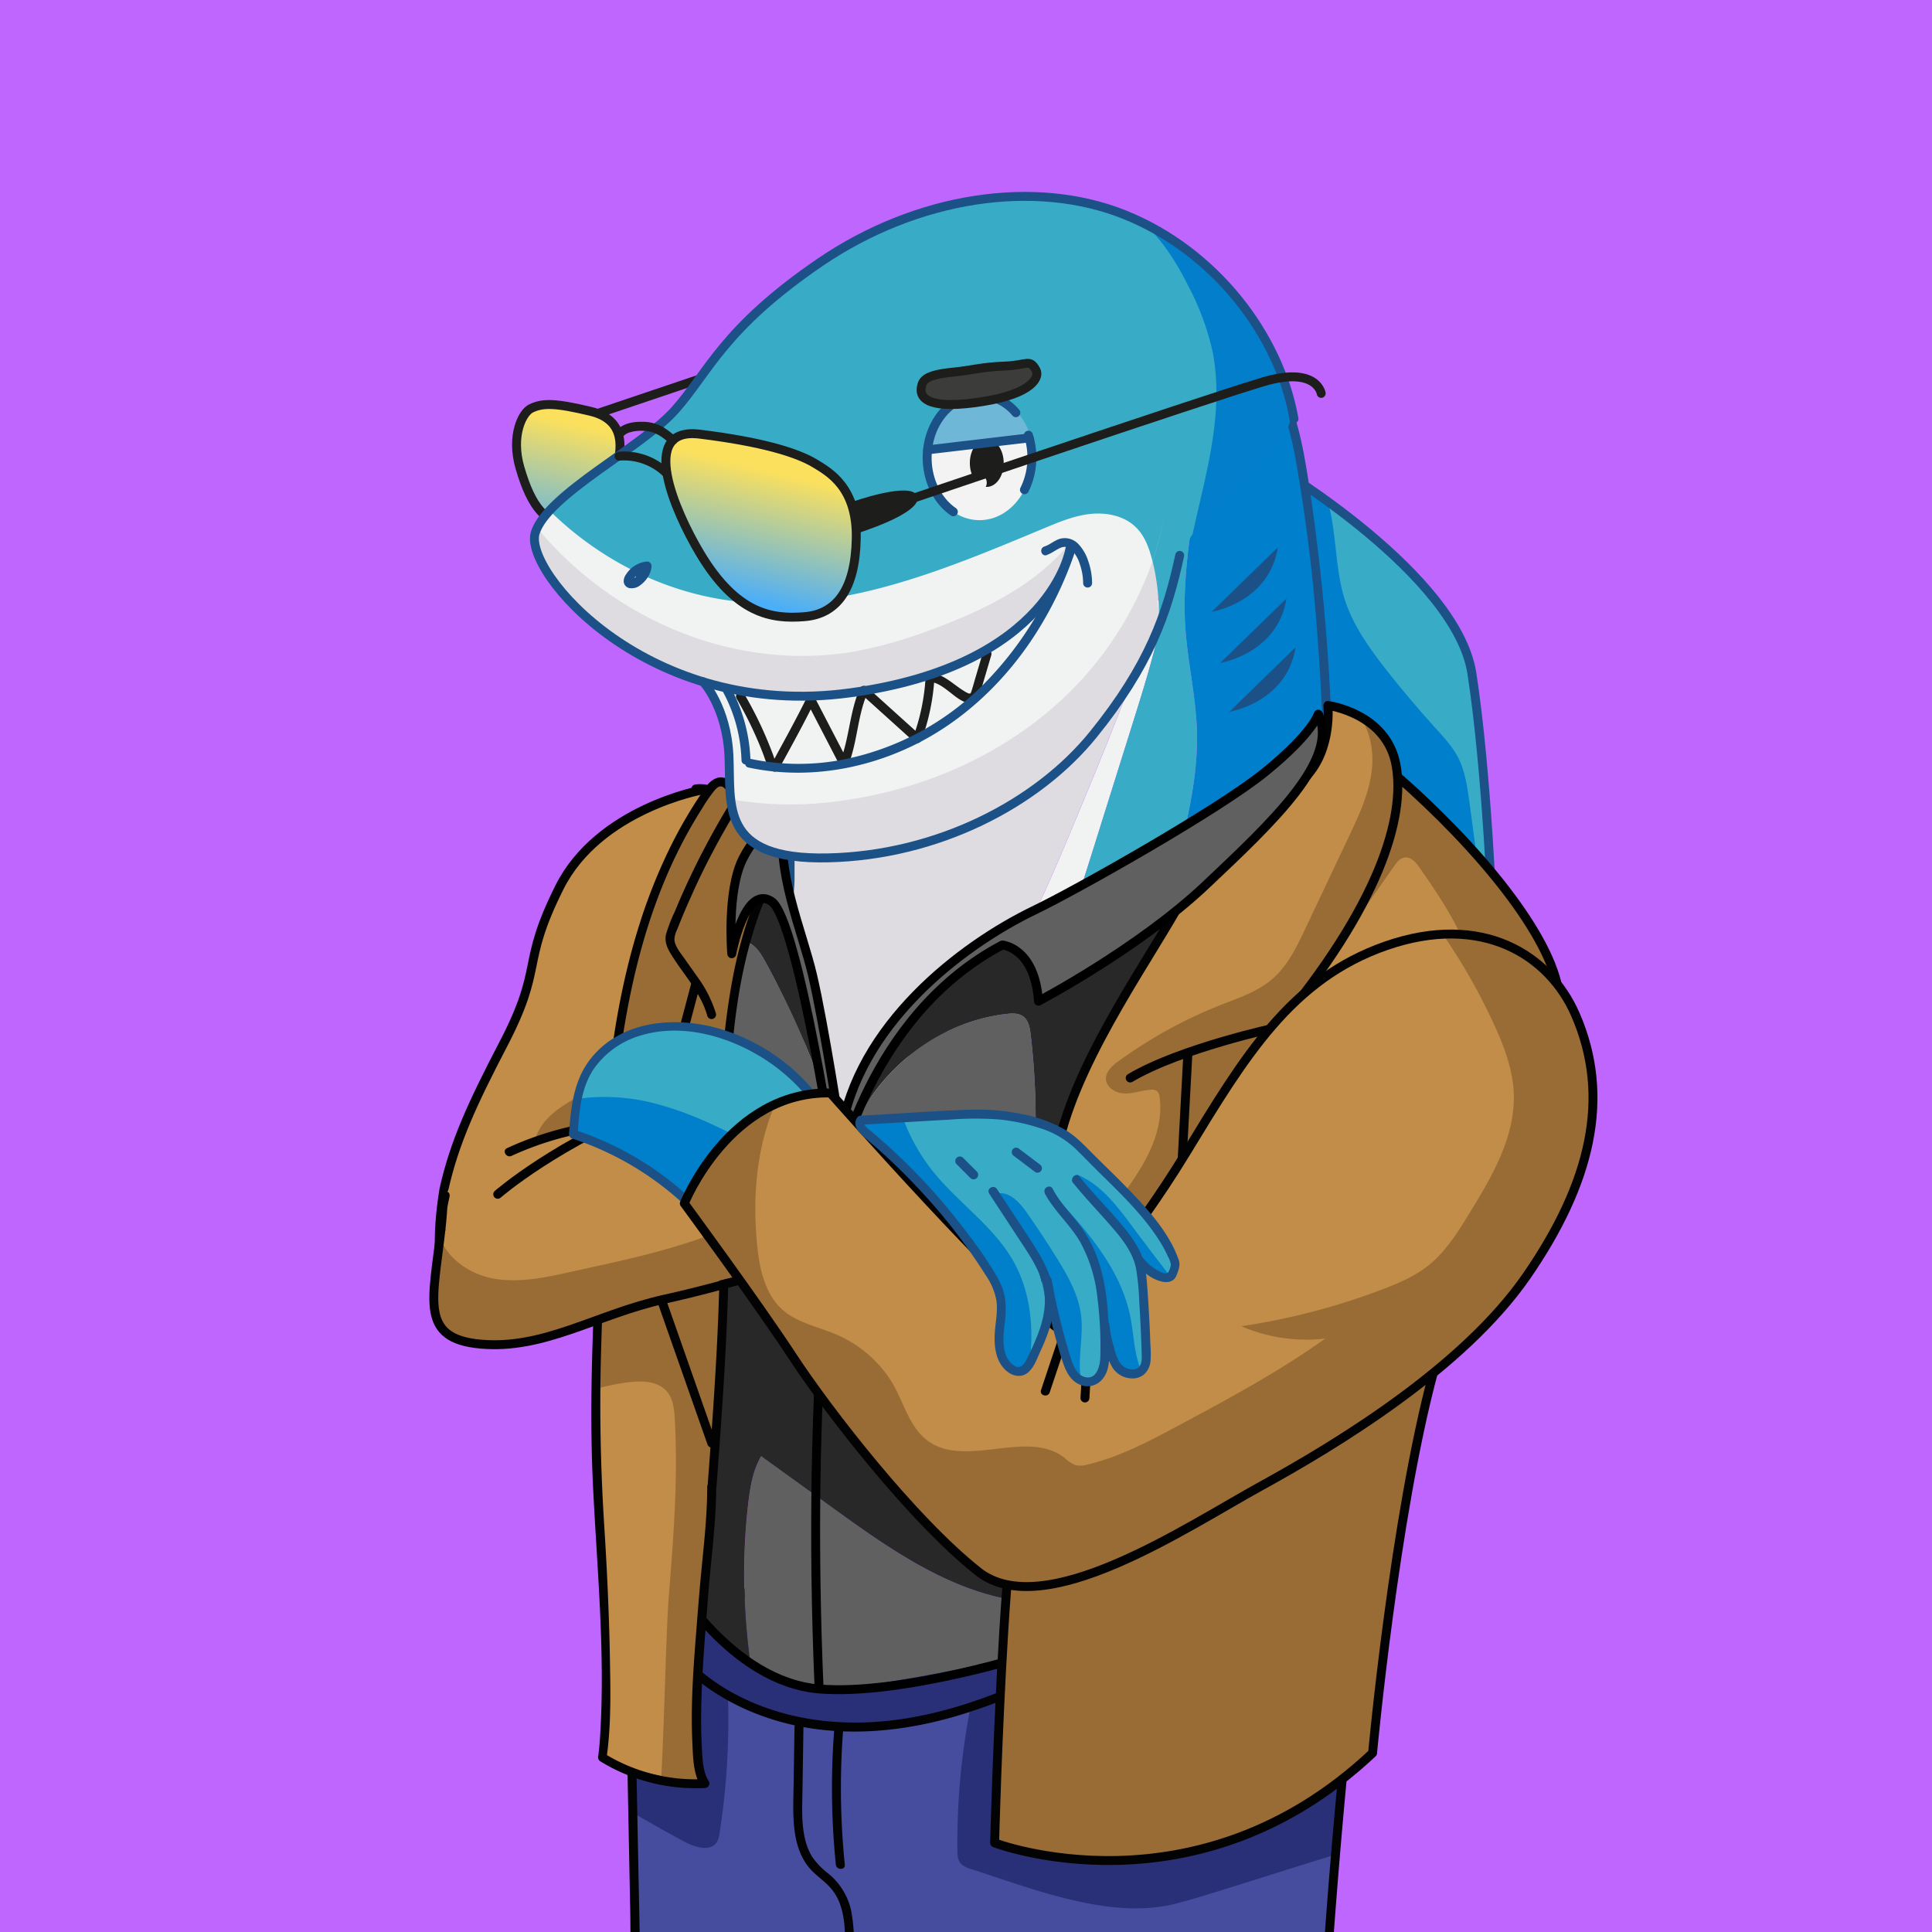 <svg xmlns="http://www.w3.org/2000/svg" xmlns:xlink="http://www.w3.org/1999/xlink" viewBox="0 0 600 600"><defs><style>.cls-1{fill:#bf66ff;}.cls-2{fill:#007fcc;}.cls-3{fill:#38acc6;}.cls-16,.cls-18,.cls-20,.cls-22,.cls-4,.cls-7{fill:none;}.cls-4{stroke:#1b5186;}.cls-16,.cls-22,.cls-4,.cls-7{stroke-linecap:round;stroke-linejoin:round;stroke-width:2.77px;}.cls-5{fill:#996c36;}.cls-6{fill:#c18d48;}.cls-7{stroke:#030304;}.cls-8{fill:#293077;}.cls-9{fill:#474d9e;}.cls-10{fill:#030304;}.cls-11{fill:#f1f3f3;}.cls-12{fill:#dedbe1;}.cls-13{fill:#1b5186;}.cls-14{fill:#606060;}.cls-15{fill:#282828;}.cls-16{stroke:#000;}.cls-17{fill:#514545;}.cls-19{fill:#0080ca;}.cls-20{stroke:#6fb7d6;stroke-miterlimit:10;stroke-width:0.56px;}.cls-21{fill:#027ecb;}.cls-22{stroke:#1d1d1b;}.cls-23{fill:#1d1d1b;}.cls-24{fill:url(#Degradado_sin_nombre_19);}.cls-25{fill:#dedce0;}.cls-26{fill:#f2f3f2;}.cls-27{fill:#6fb7d6;}.cls-28{fill:url(#Degradado_sin_nombre_19-2);}.cls-29{fill:#3c3c3b;}</style><linearGradient id="Degradado_sin_nombre_19" x1="4816.61" y1="171.18" x2="4807.12" y2="131.62" gradientTransform="matrix(-1, 0, 0, 1, 4985.13, 0)" gradientUnits="userSpaceOnUse"><stop offset="0" stop-color="#4baef9"/><stop offset="1" stop-color="#fbe05d"/></linearGradient><linearGradient id="Degradado_sin_nombre_19-2" x1="4755.68" y1="185.8" x2="4746.19" y2="146.24" xlink:href="#Degradado_sin_nombre_19"/></defs><g id="Capa_3" data-name="Capa 3"><g id="a"><rect class="cls-1" width="600" height="600"/></g></g><g id="Capa_2" data-name="Capa 2"><path class="cls-2" d="M396.29,145s6.88,4.09,16,10.73c2.8,9.61,12.39,14.58,15.43,24.31,2.58,8.26,3.09,9.06,8.44,15.87,4.82,6.13,9.93,15.57,15.17,21.35,2.69,3,3.21,14,5,17.54,2.06,4.1,2.16,11.41,2.77,16,1.31,9.77-.22,17.66,1,27.45-5.51-13.08-17.36-35.84-34.51-40-24.35-5.94-36.31-1.78-36.31-1.78Z"/><path class="cls-3" d="M453,235.56c-1.8-3.58-4.58-6.56-7.28-9.53q-7.86-8.67-15.1-17.88c-5.34-6.8-10.51-14-13.09-22.25-3-9.72-2.39-20.58-5.19-30.19,17,12.33,41.72,33.43,44.81,53.44,4.75,30.8,6.53,78.31,6.53,78.31s-1.19-3.78-3.5-9.27c-1.24-9.79-2.56-19.56-3.87-29.34C455.67,244.3,455,239.66,453,235.56Z"/><path class="cls-4" d="M396.29,145s56.07,33.37,60.83,64.17,6.53,78.31,6.53,78.31-13.66-43.35-38-49.29-36.31-1.78-36.31-1.78Z"/><path class="cls-5" d="M140.52,390.43c1.3-3.55,10.11-18.1,11.06-21.76,1.71-6.56,7.49-21.5,10.95-27.33,3-5.13,5.12-14.54,10.28-17.54s12.79-6.21,14.25-12c1.13-4.49,2.68-1.68,3.5-6.24.69-3.85,6.39.12,8.74-3,6.55-8.68,14.33-16.4,20.48-25.36,4.95-7.23,8.84-15.6,9.52-24.23a24.73,24.73,0,0,1,2.49,5.61c3.51,11.65,1.43,24.33-2.78,35.74-3.82,10.34-9.3,20-14.77,29.54-4.91,8.62-10.94,16.69-14.75,25.86-13.53,32.54-29.5,51.94-42,57.81C155.65,398.67,137.42,398.94,140.52,390.43Z"/><path class="cls-6" d="M137.85,369.39c3.22-14.55,8.88-26.79,18.44-45.14,12.79-24.56,5.23-24.29,17.44-48.71s44.19-30.23,44.19-30.23l-1.83-.36c5.51-.76,10.23,3.06,13.21,8-.68,8.63-4.57,17-9.52,24.23-6.15,9-13.93,16.68-20.48,25.36-2.35,3.12-4.6,6.5-5.29,10.34-.81,4.57.64,9.36-.49,13.85-1.45,5.79-6.78,9.68-11.94,12.67s-10.81,5.87-13.86,11c-3.46,5.83-2.73,13.16-4.44,19.72-.95,3.66-2.66,7.07-4,10.63a49.12,49.12,0,0,0-1.81,26.75C142.52,414.58,132.55,402.1,137.85,369.39Z"/><path class="cls-7" d="M216.09,245c7.49-1,13.52,6.4,15.7,13.63,3.51,11.65,1.43,24.33-2.78,35.74-3.82,10.34-9.3,20-14.77,29.54-4.91,8.62-10.94,16.69-14.75,25.86-29.79,71.63-71.35,79.6-61.64,19.67,3.22-14.55,8.88-26.79,18.44-45.14,12.79-24.56,5.23-24.29,17.44-48.71s44.19-30.23,44.19-30.23"/><path class="cls-8" d="M294.41,597.59c-1-.34-7.58-6.71-8.31-7.52-1-1.14-2.16-12.23-2.18-13.75-.14-14.75-3.56-3.81-.79-18.3-24.85,7-19.16,16.08-41.34,2.87.4,13.92-2.07,15.62-4.23,29.38-.15,1-10.19,2.63-10.71,3.46-1.93,3.06-9.46,4.17-12.66,2.47-5.5-2.93-12.31-15-17.67-18.2L195,486.41s79.41,19.78,101.47,17.41,124.74,6.35,124.74,6.35c-2.59,23.12-5.61,60.24-7.43,82-16.57,5-47.94,8-56,9.79C338,606.41,313.7,603.82,294.41,597.59Z"/><path class="cls-9" d="M212.81,572.09c3.19,1.7,7.88,3,9.82,0a7.24,7.24,0,0,0,.84-2.79,227.43,227.43,0,0,0,2.64-41.63c22.17,13.21,50.36,9.78,75.21,2.82a221.72,221.72,0,0,0-4,44c0,1.53.1,3.19,1.12,4.33a6.21,6.21,0,0,0,2.86,1.53c19.29,6.24,42.82,15.61,62.6,11.14,8-1.81,34.23-10.5,50.8-15.49-.88,10.56-1.7,21.3-2.5,32.57H197.43l-.91-45.62Q204.56,567.68,212.81,572.09Z"/><path class="cls-10" d="M323.76,519.56c-15.58,7.46-32.22,13.44-49.52,15-15,1.38-30.51-.73-44.12-7.5a61.82,61.82,0,0,1-19.37-14.85c-1.17-1.36-3.13.61-2,2,9.91,11.46,24,18.66,38.67,21.74,16.47,3.46,33.52,1.68,49.57-3a184.78,184.78,0,0,0,28.14-11c1.61-.77.2-3.16-1.4-2.4Z"/><path class="cls-10" d="M246.74,536.32l-.27,17.43c-.07,5-.34,10,.31,14.89.59,4.47,2.05,8.83,5.19,12.15,1.7,1.8,3.76,3.19,5.48,5a15.37,15.37,0,0,1,3.52,5.83c1.68,4.9,1.53,10.22,1.34,15.33-.07,1.78,2.71,1.78,2.77,0a53.37,53.37,0,0,0-.77-13.71,20.48,20.48,0,0,0-7.08-11.4,22.93,22.93,0,0,1-5.07-5.29,19.3,19.3,0,0,1-2.3-6.15c-1-4.71-.72-9.62-.64-14.4l.3-19.64a1.39,1.39,0,0,0-2.78,0Z"/><path class="cls-10" d="M259.14,536.35a235.38,235.38,0,0,0,.44,42.72c.18,1.76,3,1.78,2.78,0a235.38,235.38,0,0,1-.44-42.72c.14-1.78-2.64-1.77-2.78,0Z"/><path class="cls-10" d="M419.83,510.17q-4.26,38-7.32,76.21-.87,11.07-1.65,22.15l1.38-1.39H206.16c-2.76,0-5.61-.21-8.36,0h-.37l1.39,1.39-.24-12.13L198,567.26,197.3,532l-.61-30.5-.2-10.13a37.47,37.47,0,0,0-.09-4.74,1.62,1.62,0,0,1,0-.22l-1.76,1.34c3.37.84,6.74,1.64,10.12,2.43q12.21,2.88,24.49,5.51c10,2.14,20,4.15,30.06,5.89a269.62,269.62,0,0,0,27,3.6,62.14,62.14,0,0,0,9.55.08c2.49-.21,5-.37,7.45-.42,7.63-.16,15.27.09,22.9.39,9.71.38,19.41.92,29.11,1.51s19.6,1.26,29.39,2q11.88.87,23.76,1.81,6.11.48,12.2,1l.55.05c1.78.15,1.77-2.63,0-2.78q-4.23-.36-8.48-.69-10.73-.87-21.48-1.67-14.2-1.05-28.42-2c-9.91-.64-19.82-1.23-29.74-1.69-8.32-.38-16.66-.71-25-.73-2.94,0-5.89,0-8.83.19-2.55.15-5.06.44-7.61.42-8.22-.08-16.45-1.29-24.56-2.56C257,498.49,247,496.56,237,494.5q-13.31-2.76-26.53-5.83-7.23-1.67-14.44-3.43l-.67-.17a1.41,1.41,0,0,0-1.76,1.34l.24,12.13.58,29.13.7,35.26.6,30.51c.1,4.95,0,9.93.3,14.87v.22a1.4,1.4,0,0,0,1.39,1.38H403.51c2.79,0,5.58.07,8.37,0h.36a1.41,1.41,0,0,0,1.39-1.38q2.7-38.19,6.59-76.28,1.15-11,2.39-22.08C422.81,508.4,420,508.41,419.83,510.17Z"/><path class="cls-11" d="M335.92,250.09c10.53-25.36,21.15-51.13,27.35-77.74-.14,2.8-.36,5.6-.68,8.39-1.72,14.87-6.23,29.26-10.71,43.54q-6.27,20-12.53,39.94c-2.46,7.85-4.93,15.7-7.87,23.38-.4,1-.81,2.09-1.23,3.13-7.83,5.86-15,11.16-20.72,15.48,2.39-4.13,4.7-8.3,6.88-12.55C323.71,279.51,329.82,264.79,335.92,250.09Z"/><path class="cls-12" d="M259.92,365.59c-2.06,6.79-17.28-60.19-17.28-60.19l2.7-31.38q0-29.25,0-58.5c0-14.36,0-28.8,2.29-43,3.75-23.44,14-46.17,30.92-62.79S319.4,83.12,343,85.14c1.07.09,2.14.21,3.2.36,7.11,15.62,11.73,32.64,14.47,49.54a179.65,179.65,0,0,1,2.56,37.31c-6.2,26.61-16.82,52.38-27.35,77.74-6.1,14.7-12.21,29.42-19.51,43.57-2.18,4.25-4.49,8.42-6.88,12.55-5.4,4.06-9.59,7.25-12,9.22C282.76,327.58,260,365.28,259.92,365.59Z"/><path class="cls-2" d="M371.71,226.77c-.35-10.76-2.92-21.34-3.61-32.09-1.74-27,8.38-53.81,5.75-80.72a97.61,97.61,0,0,0-4.56-21c12.91,6.8,23.64,17.58,29.29,31,3.42,8.12,5,16.88,6.35,25.58a631.61,631.61,0,0,1,7.11,73.8c-7,8.85-25.33,24.09-45.42,39.77C369.6,251.12,372.1,239,371.71,226.77Z"/><path class="cls-3" d="M339.35,264.22q6.27-20,12.53-39.94c4.48-14.28,9-28.67,10.71-43.54,1.76-15.2.57-30.6-1.88-45.7-2.74-16.9-7.36-33.92-14.47-49.54a69.49,69.49,0,0,1,23.05,7.41,97.61,97.61,0,0,1,4.56,21c2.63,26.91-7.49,53.74-5.75,80.72.69,10.75,3.26,21.33,3.61,32.09.39,12.26-2.11,24.35-5.09,36.29-12.17,9.5-25,19.17-36.37,27.67.42-1,.83-2.08,1.23-3.13C334.42,279.92,336.89,272.07,339.35,264.22Z"/><path class="cls-13" d="M413.43,223.29q-1.05-27.79-4.52-55.43c-1.14-9-2.34-18-4-27-1.53-8-3.75-15.93-7.71-23.1-6.65-12-17.47-21.59-29.85-27.45a72.23,72.23,0,0,0-42-6,87.32,87.32,0,0,0-41.45,18.75c-11.92,9.67-21.21,22.41-27.64,36.3C249.4,154.2,245.9,170,244.7,186.19,244,195.43,244,204.7,244,214s0,18.79,0,28.18v27.93c0,3.09-.18,6-.45,9.11l-2.09,24.36a7.9,7.9,0,0,0,.16,3.18q1,3.4,2,6.8c2.36,7.7,4.87,15.37,7.77,22.88A107.52,107.52,0,0,0,256,346.9c1.1,2.14,2.39,4.69,4.42,6.12a3.09,3.09,0,0,0,4.72-1.3c.16-.29.27-.6.4-.9,0-.06-.17.26,0,0-.2.26-.08.11.07-.08l.47-.57c1.07-1.32,2.17-2.62,3.27-3.91A267.2,267.2,0,0,1,295.53,319c4.93-4.34,10-8.05,15.3-12q11.39-8.54,22.81-17,13.55-10.14,27-20.45c8.81-6.79,17.56-13.66,26.14-20.74,6.93-5.72,13.83-11.54,20.23-17.87a74,74,0,0,0,6-6.59c1.11-1.38-.85-3.36-2-2-4.38,5.49-9.75,10.24-15,14.87-7.54,6.65-15.36,13-23.24,19.25-8.82,7-17.76,13.86-26.74,20.67Q333.56,286.58,321,296c-6.28,4.68-12.57,9.34-18.78,14.1a181.69,181.69,0,0,0-20.39,18.34Q275.4,335,269.39,342q-2.06,2.36-4.06,4.74a29.21,29.21,0,0,0-2.17,2.68c0,.06-.09.11-.12.16a3.56,3.56,0,0,0-.17.41c-.15.31.05-.08-.09.2s-.19.36-.29.53.12,0-.21.23c-.1.07.23,0-.14.07.14,0,.3-.07.1-.05s.18-.13.09,0-.37,0,0,0,0,0-.08,0c.09.05.11.09-.17-.09s0,0-.24-.17l-.46-.45a7,7,0,0,1-.88-1.08,32,32,0,0,1-2.08-3.53c-3.58-6.91-6.11-14.41-8.57-21.77q-2.94-8.74-5.51-17.61c-.11-.38-.23-.77-.33-1.16.13.48,0,.35.08,0s.07-.82.1-1.23l.93-10.82,1.12-13c.21-2.43.51-4.86.51-7.29l0-55.08c0-17.59-.13-35.36,3.75-52.62a115.11,115.11,0,0,1,18.07-41.39,90.73,90.73,0,0,1,34.29-29.29c13.37-6.47,28.7-9.52,43.49-7.44A68.19,68.19,0,0,1,382.68,104a60.18,60.18,0,0,1,12.45,15.92c3.82,7.14,5.84,15,7.29,23a534.74,534.74,0,0,1,6.7,54.11q1,13.14,1.54,26.33C410.72,225.07,413.5,225.08,413.43,223.29Z"/><path class="cls-13" d="M402.36,201l-20.55,20.05S399.64,218.18,402.36,201Z"/><path class="cls-13" d="M399.52,185.87l-20.54,20S396.81,203,399.52,185.87Z"/><path class="cls-13" d="M396.85,170l-20.54,20S394.14,187.14,396.85,170Z"/><path class="cls-14" d="M232.43,466.65c.58-5,1.4-10.09,4-14.41l21.49,15.54C270.6,477,283.46,486.24,298,492.14c10.77,4.37,22.66,6.74,34.12,5.58-5.78,9.38-10.62,15.67-10.62,15.67s-32.74,7.56-60.12,11.05c-10.15,1.29-20-3.11-28.47-9.15A195.49,195.49,0,0,1,232.43,466.65Z"/><path class="cls-15" d="M352.89,352.7a175,175,0,0,0-32.21,16,228.47,228.47,0,0,0-.61-47.42c-.25-2.11-.67-4.47-2.41-5.68-1.41-1-3.28-.9-5-.71-23.74,2.64-44.9,21.18-50.62,44.37a272.58,272.58,0,0,0-24.38-60.6c-1.4-2.56-3.09-5.3-5.87-6.21-3.9-1.27-7.82,1.68-10.4,4.93,5.37-13.05,11.93-23.18,18.94-29.05l21.82,88.77s7.9-47.75,47.71-65.19,92.82-58.14,92.82-58.14,11.51-2.9,6.86,19.19-22.67,58.14-33.72,91.86q-1.45,4.45-3,9a14.3,14.3,0,0,0-6.13-3.2C362.13,349.55,357.33,351,352.89,352.7Z"/><path class="cls-14" d="M207.82,364.56c1-25.62,6.18-49.2,13.59-67.21,2.58-3.25,6.5-6.2,10.4-4.93,2.78.91,4.47,3.65,5.87,6.21a272.58,272.58,0,0,1,24.38,60.6c5.72-23.19,26.88-41.73,50.62-44.37,1.7-.19,3.57-.26,5,.71,1.74,1.21,2.16,3.57,2.41,5.68a228.47,228.47,0,0,1,.61,47.42,175,175,0,0,1,32.21-16c4.44-1.66,9.24-3.15,13.86-2.09a14.3,14.3,0,0,1,6.13,3.2C362.54,385.29,351.42,420,351.42,446c0,8.42-2.61,17.75-6.3,26.72-15-6.36-28.26-16.51-40.41-27.45-14.51-13.07-27.83-27.49-43.17-39.58-9.12-7.17-19.93-13.76-31.49-12.75-9.25.81-17.34,6.56-22.86,14.17C207.18,391.72,207.34,376.73,207.82,364.56Z"/><path class="cls-15" d="M230.05,392.89c11.56-1,22.37,5.58,31.49,12.75,15.34,12.09,28.66,26.51,43.17,39.58,12.15,10.94,25.45,21.09,40.41,27.45a176.93,176.93,0,0,1-13,25.05c-11.46,1.16-23.35-1.21-34.12-5.58-14.52-5.9-27.38-15.17-40.09-24.36L236.4,452.24c-2.57,4.32-3.39,9.42-4,14.41a195.49,195.49,0,0,0,.46,48.64C218.59,505,208.49,490,208.49,490s-1.27-42.65-1.3-82.95C212.71,399.45,220.8,393.7,230.05,392.89Z"/><path class="cls-16" d="M402.7,233.74s11.51-2.9,6.86,19.19-22.67,58.14-33.72,91.86S351.42,417.46,351.42,446s-29.94,67.44-29.94,67.44-41.18,13.21-67.1,11.08C226.87,522.21,208.49,490,208.49,490s-2.41-81.27-.67-125.45,15.85-82.3,32.53-96.26l21.82,88.77s7.9-47.75,47.71-65.19S402.7,233.74,402.7,233.74Z"/><path d="M257.81,363.83q-3.26,31.28-4.75,62.7Q251.62,457.73,252,489q.22,17.76,1,35.51c.08,1.78,2.85,1.79,2.77,0q-1.37-31.43-1-62.87.42-31.23,2.67-62.39,1.28-17.71,3.12-35.38c.18-1.77-2.59-1.76-2.77,0Z"/><path class="cls-5" d="M421.73,283.51c-.2.33-.39.67-.6,1-4.28,6.9-8,14.91-13.12,21.23-4.17,5.2-9.74,8.7-13.72,14.05-7.32,1.71-30.18,7.43-43.24,15.17,13.06-7.74,35.92-13.46,43.24-15.17-16,21.48-16.55,54.61-31,77.13-2.73,4.25-19.39-2-21.24,2.66-2.19,5.56-3.5,12.19-8.6,15.31.73-10.2-13.41-25.33-8.95-34.54,3.61-7.45,9.24-18.29,13.65-25.29s2.57,2.95,1.38-5.24c-.09-.67,1.72,8.39,1.21,7.95s-3.62-8-4.32-7.95c-2.71.18,10.57-3.43,7.86-3.47s-5.21-8.37-5.34-11.08c-.12-2.35,6-16.21,7.91-17.6,9.86-7.18,19.13-22.47,30.47-26.94,5.49-2.17,6.39-12.54,10.88-16.39,4.77-4.09,5.76,2.92,8.45-2.76,4.51-9.54-3.47-1,1-10.49,3.2-6.76,17.46-16.5,18.2-23.94.57-5.66,6.72-11.51,3.5-16.07,4.85,2.64,12.82,8.81,14.24,16.79a34,34,0,0,1,.43,3.49,103.2,103.2,0,0,1-3.91,23.47c-.39,1.22-.81,2.43-1.25,3.63A125.33,125.33,0,0,1,421.73,283.51Z"/><path class="cls-17" d="M421.73,283.32a125.24,125.24,0,0,0,7.15-15A85.86,85.86,0,0,1,421.73,283.32Z"/><path class="cls-6" d="M428.88,268.28c.84-1.2,3.83-11.72,5.27-11.94,2-.29,7.09-4.31,8.23-2.67,9.29,13.36,29.39,20.82,28.49,37.06-.32,5.6,3.17,21.62,1.38,26.94-5.8,17.19-4.82,44.4-18.79,56-8.87,7.34-25.52,46.13-35.41,52s-22.12-2.17-26.91,8.31c-5.07,11.11-21.94,8-26.89,19.17-7,15.8-24,24.32-40.12,30.61-3.65,1.42-7.36,2.83-11,4.31,3.24-40.77,10.44-111.81,16.16-134.7,6.69-26.74,28.78-57,38.45-75s29.86-28.49,38-37.22,6.73-22.08,6.73-22.08a31,31,0,0,1,9.79,3.36c3.22,4.57,4.38,10.65,3.82,16.31-.75,7.44-4,14.37-7.19,21.12q-6.77,14.31-13.54,28.6c-2.69,5.69-5.51,11.55-10.28,15.64-4.49,3.84-10.26,5.76-15.75,7.92a144.35,144.35,0,0,0-32,17.57c-1.91,1.38-4,3.21-3.86,5.56.13,2.71,3.18,4.4,5.89,4.44s5.33-1,8-1.17a2.77,2.77,0,0,1,2,.45,2.83,2.83,0,0,1,.76,1.82c1.19,8.2-2.25,16.38-6.66,23.39s-9.87,13.38-13.47,20.83c-4.46,9.21-5.86,19.58-6.59,29.79,5.1-3.13,6.41-9.75,8.6-15.31a77.47,77.47,0,0,1,7.33-13.24c14.47-22.52,29-45.08,44.93-66.55,1.49-.35,2.34-.53,2.34-.53,11-13.21,19.24-25.13,25.1-35.76a85.86,85.86,0,0,0,7.15-15c.28-.72.55-1.42.81-2.12"/><path class="cls-17" d="M430.13,264.64c-.15.51-.29,1-.44,1.52-.26.7-.53,1.4-.81,2.12C429.32,267.07,429.74,265.86,430.13,264.64Z"/><path class="cls-18" d="M429.69,266.16a103,103,0,0,0,4.35-25C434.55,247.93,433.32,256.27,429.69,266.16Z"/><path class="cls-5" d="M364.25,453.16c4.95-11.17,4-24.28,9.07-35.39,4.79-10.48,14.38-17.94,24.28-23.84S418.12,383.2,427,375.85c14-11.57,22.47-28.49,28.28-45.68,1.79-5.31,3.37-10.76,3.69-16.36.9-16.24-8.8-31-18.09-44.31-1.13-1.64-2.7-3.48-4.68-3.18-1.44.21-2.44,1.51-3.27,2.7L422,284.61a100.23,100.23,0,0,0,7.68-18.45c3.63-9.89,4.86-18.23,4.35-25v0c25.11,22,47.83,49.43,50.15,67.45s-26.74,72.1-38.95,117.44-18.93,118.37-18.93,118.37c-55,51.74-117.38,27.91-117.38,27.91s.85-33.49,2.89-66.63c.29-4.77.73-10.77,1.27-17.62,3.68-1.48,7.39-2.89,11-4.31C340.22,477.48,357.25,469,364.25,453.16Z"/><path class="cls-7" d="M434,241.16c25.11,22,47.83,49.43,50.15,67.45s-26.74,72.1-38.95,117.44-18.93,118.37-18.93,118.37c-55,51.74-117.38,27.91-117.38,27.91s.85-33.49,2.89-66.63,10.75-125.58,17.43-152.32,28.78-57,38.45-75,29.86-28.49,38-37.22,6.73-22.08,6.73-22.08,18.27,2.33,21.18,18.6-5.37,43.61-37,81.4c0,0-29.88,6.39-45.58,15.7"/><path class="cls-10" d="M367.51,327.15l-1.74,32.33c-.58,10.72-1,21.46-1.74,32.17a13,13,0,0,1-2,6.74,51.36,51.36,0,0,1-4.79,5.44q-4.83,5.3-9.36,10.87A252.85,252.85,0,0,0,315.48,466c-.76,1.6,1.63,3,2.4,1.4a252,252,0,0,1,30.74-49.19q4.54-5.68,9.42-11.1c3-3.37,7-6.61,8.16-11.16a37,37,0,0,0,.78-7.35l.44-8.21.89-16.42,2-36.81c.09-1.79-2.68-1.78-2.78,0Z"/><path class="cls-6" d="M190.85,417.19c4.46-.64,18.58,2.57,21.44,6.05,1.86,2.27,7.77,7.42,7.94,10.35,1.07,18.56-4.27,40.6-5.74,59.14-.8,10.09-1.77,50.09-2.57,60.18-6.46-1.26-19.32-3.68-24.91-7.15,2.39-16.39.1-59.39-1.07-75.91-.9-12.81-1.11-25.65-.95-38.49C188.15,430.48,187.6,417.65,190.85,417.19Z"/><path class="cls-5" d="M212.91,328.94c-.09,4.84-6.33,23.13-7.92,27.7-3.52,10.18-13.64-.46-17.34,9.66,1-18.24,2.57-36.46,6-54.39.91-4.75,6.23-23.74,7.45-28.43,1,4,5.07,11.77,6.07,15.79S213,324.89,212.91,328.94Z"/><path class="cls-5" d="M209.55,440.59c-.17-2.93-.48-6.07-2.35-8.33-2.86-3.49-8.12-3.55-12.59-2.92a75.43,75.43,0,0,0-9.62,2c.2-15.92,1-31.85,1.76-47.75.29-5.77.57-11.54.9-17.31q5.55-15.18,10.84-30.46c1.59-4.57,3.17-9.24,3.26-14.08.07-4.06-.92-8.05-1.89-12l-3-12c4.83-18.63,12.18-36.61,23.23-52.31.86-1.22,1.94-2.53,3.43-2.63,2.09-.13,3.42,2.15,4.23,4.09q4,9.57,8.05,19.15c2.9,6.91,1.91,8.38-.69,15.26a152.59,152.59,0,0,0-8.31,35.6c-3,24.31-1.71,48.86-2,73.27-.26,23.9-2,47.75-3.81,71.58,0,11.49-1.73,23.26-2.58,34.72-.68,9.07-4.74,49.6.37,57.39a54.29,54.29,0,0,1-13.52-.94c.8-10.09,1.6-46.53,2.4-56.62C209.15,477.75,210.62,459.15,209.55,440.59Z"/><path class="cls-10" d="M219.63,461.74c0,10-1.28,20-2.18,30-.43,4.74-.8,9.49-1.17,14.23-.93,11.71-1.82,23.55-1.26,35.29.2,4.23.24,9.62,2.6,13.33l1.19-2.09a53.87,53.87,0,0,1-31.1-7.9l.64,1.56c1.62-11.32,1.2-23,1-34.41-.29-12.45-.87-24.89-1.66-37.31-1.14-17.74-1.54-35.43-1.06-53.21.51-19.59,1.49-39.2,2.69-58.77,2.24-36.42,7-74,25.57-106.19q1.5-2.6,3.11-5.12a47,47,0,0,1,4-5.79c.63-.72,1.42-1.44,2.42-1a3.92,3.92,0,0,1,1.46,1.66,57.5,57.5,0,0,1,3,6.87c1.9,4.5,3.82,9,5.68,13.52,1.33,3.21,2.2,6.12,1.14,9.53-1.26,4.1-3,8-4.28,12.15-1.37,4.44-2.51,9-3.45,13.52a210.31,210.31,0,0,0-3.65,28.07c-1.33,19.53-.61,39.11-.76,58.66s-1.35,39.31-2.76,58.93q-.52,7.25-1.07,14.48c-.13,1.79,2.65,1.78,2.78,0,1.51-20.33,3-40.68,3.6-61.07.56-20-.24-40,.44-60,.65-19.39,2.77-39,9.39-57.35,1.18-3.26,2.94-6.62,3.1-10.14.18-4-1.95-7.87-3.45-11.44q-2.85-6.77-5.69-13.52c-1.21-2.89-3-7.7-7.09-6.68a6.63,6.63,0,0,0-3.55,2.84c-1.39,1.87-2.65,3.84-3.9,5.81q-3.63,5.76-6.69,11.85a170.15,170.15,0,0,0-9.95,24.6c-5.73,17.92-8.73,36.57-10.54,55.26-1.92,19.8-2.69,39.72-3.56,59.59-.89,20.11-1.43,40.26-.44,60.38,1.26,25.58,3.78,51.3,2.21,76.94-.13,2.2-.3,4.41-.62,6.6a1.46,1.46,0,0,0,.64,1.56,56.51,56.51,0,0,0,32.5,8.29,1.4,1.4,0,0,0,1.2-2.09c-1.93-3-2-7.62-2.17-11.13-.32-5.77-.2-11.55,0-17.32.4-9.83,1.26-19.62,2-29.43.88-11.17,2.46-22.3,2.49-33.53A1.39,1.39,0,0,0,219.63,461.74Z"/><path class="cls-10" d="M227.19,248.64a246.6,246.6,0,0,0-14.61,27.48q-1.56,3.45-3,6.94a49.2,49.2,0,0,0-2.72,7c-.58,2.38.37,4.41,1.6,6.4s2.49,3.74,3.79,5.57c3,4.18,6,8.42,7.4,13.43a1.39,1.39,0,0,0,2.68-.74,38.17,38.17,0,0,0-5.79-11.41c-1.25-1.8-2.54-3.56-3.78-5.36s-3.1-3.91-3.31-6a7.08,7.08,0,0,1,.8-3.16q.72-1.83,1.47-3.66,1.44-3.49,3-6.93,3-6.78,6.5-13.38,3.94-7.51,8.4-14.74c.94-1.52-1.46-2.92-2.4-1.4Z"/><path class="cls-10" d="M214.72,305.19l-15.06,57c-1.21,4.58-2.82,9.24-3.34,14s1.08,8.86,2.57,13.11l9.83,28,11,31.29c.58,1.67,3.27,1,2.67-.74q-9.62-27.41-19.24-54.82c-.79-2.26-1.59-4.51-2.37-6.77a28.85,28.85,0,0,1-1.73-6.84c-.38-4.57,1.39-9.21,2.54-13.56l7.4-28,8.42-31.87a1.39,1.39,0,0,0-2.67-.74Z"/><path class="cls-14" d="M409.4,221.79s-1.62,5.82-16.34,17.83-59.21,37-71.71,43c-23,11.05-55.17,35.92-60.2,69.64,0,0-5.19-34-8.79-49.35-3.33-14.23-11.76-32.69-8.78-49.35,0,0-7.89,3.1-12.92,13.17s-3.41,29.46-3.41,29.46,4-21.65,12.32-16.28,20.35,85.66,20.35,85.66,9.49-50,51.35-72.09c0,0,10.08.77,11.24,17.44,0,0,31-16.28,51.94-36.05S416.05,235.75,409.4,221.79Z"/><path class="cls-16" d="M409.4,221.79s-1.62,5.82-16.34,17.83-59.21,37-71.71,43c-23,11.05-55.17,35.92-60.2,69.64,0,0-5.19-34-8.79-49.35-3.33-14.23-11.76-32.69-8.78-49.35,0,0-7.89,3.1-12.92,13.17s-3.41,29.46-3.41,29.46,4-21.65,12.32-16.28,20.35,85.66,20.35,85.66,9.49-50,51.35-72.09c0,0,10.08.77,11.24,17.44,0,0,31-16.28,51.94-36.05S416.05,235.75,409.4,221.79Z"/><path class="cls-6" d="M176.31,410.05c-8.16,1.8-23.06,3.19-31.26,1.58-7.59-1.49-7.16-21.51-8.89-28.89.3-2.21.57-4.45.76-6.71,1.73-19.92,49.48-26.21,49.48-26.21,41.08-21.2,53.27-9.18,53.27-9.18-7.59-5.18-6.39,11.32-2.89,23.51.88,3.06,6.82,17.9,8.17,21.07-5.32,3.44-13.73,6-19.58,8.41C210.72,399.61,191.76,406.63,176.31,410.05Z"/><path class="cls-5" d="M136.16,382.74c1.73,7.38,9.1,12.76,16.69,14.25,8.2,1.61,16.63-.28,24.79-2.08,15.45-3.42,31.07-6.57,45.72-12.55a103.66,103.66,0,0,0,16.88-8.71,176.73,176.73,0,0,0,9.09,18s-39.68,8.41-51.39,14-36,13.37-53,11.06C129.8,414.73,133.85,399.94,136.16,382.74Z"/><path class="cls-7" d="M138.27,371.27c-1.09,4.91-.56,3-1.14,8.79l-.21,1.88"/><path class="cls-7" d="M136.92,381.94c-2.39,21.66-6.8,33.8,12.41,35.49,19.77,1.75,36-9.3,57-13.95s43-11.81,43-11.81-30.23-56-8.72-49.41c0,0-3.49-12.38-35.46,0s-50.58,28.64-50.58,28.64"/><path class="cls-10" d="M184.4,348.48a99.87,99.87,0,0,0-26.94,8.09c-1.62.75-.21,3.14,1.4,2.4a97.29,97.29,0,0,1,26.28-7.81c1.76-.27,1-2.94-.74-2.68Z"/><path class="cls-3" d="M198.17,351.79c-8-2.08-12-4.2-20.09-3,.55-2.67,2.63-12.86,3.89-15.28,3.46-6.67,10.09-11.4,17.32-13.44s15-1.59,22.28.31a58.62,58.62,0,0,1,33.24,23.35l-.53-.37c-4.29,5.53-15.84,18.31-20.7,23.34-1.46-.74-9.56-2.12-11-2.9C212.29,358.17,209.55,354.76,198.17,351.79Z"/><path class="cls-19" d="M204,342.86c11.38,3,21.94,8.41,32.25,14.07,1.42.78,2.86,1.57,4.32,2.31a193,193,0,0,1-14.42,13.45c-2,1.71-4.37,3.47-7,3.33s-4.73-2.09-6.68-3.86a95.33,95.33,0,0,0-34.33-19.92,82.84,82.84,0,0,1,1.27-11A61.67,61.67,0,0,1,204,342.86Z"/><path class="cls-13" d="M256,343.06a60.45,60.45,0,0,0-32.56-23.58c-13.74-4-30.55-2.65-40,9.31-5.32,6.72-6.17,15.19-6.74,23.45a1.43,1.43,0,0,0,1,1.34,94.09,94.09,0,0,1,32.77,18.71c2.13,1.88,4.25,4.15,7.1,4.89s5.79-.59,8.12-2.38a144.32,144.32,0,0,0,14.67-13.41,192.53,192.53,0,0,0,14.89-17c1.09-1.39-.86-3.37-2-2a193.74,193.74,0,0,1-26.79,28.13c-2,1.72-4.53,4.31-7.42,4.09s-5.22-3.07-7.29-4.86a96.49,96.49,0,0,0-33.35-18.87l1,1.34c.48-7,1-14.29,5-20.26a26.94,26.94,0,0,1,14.43-10.33c13.21-4.09,28.15.35,39.34,7.78a56.94,56.94,0,0,1,15.33,15c1,1.46,3.42.08,2.4-1.4Z"/><path class="cls-6" d="M484.32,329.73c.53,13.54-5.56,32.39-12.66,43.92-3.56,5.77-14.1,16.73-19.39,21-4.22,3.39-14.92,26.56-20,28.49-14.14,5.38,1.72-17.25-13.25-15,8.15,3.55-31.78,40.43-23,39.37-14.29,10.25-27,14.44-42.53,22.75-9.12,4.88-18.85,7.68-28.91,10.09-1.26.3-12.78-3.39-14-3.76s-5.46-4.9-6.53-5.74c-11.54-9.1-11.75-6.26-23.54-15-5.5-4.1-13.44-10.45-16.81-16.42-4.09-7.24-4-14.68-11.67-17.83-5.34-2.18-7.71-8.08-12.07-11.85-5.62-4.85-12.91-18.12-13.65-25.51-1.48-14.75,4.43-35,14.34-41.08a38.64,38.64,0,0,1,17.17-3.63s51.27,59.93,71.95,74.05c0,0,4.61-4.09,8.09.17,0,0-.16-15.12,15.71-35.08s34.63-52,39.3-57.41,22.07-22.37,33.85-26.05c4.3-1.35,12.27-4.13,21.37-4.82,6,8.69,20.09,7.32,24.51,16.89C475.83,314.08,484,322.14,484.32,329.73Z"/><path class="cls-5" d="M240.7,343.06c-5.86,13.49-7,28.91-5.56,43.66.74,7.39,2.44,15.33,8.06,20.19,4.36,3.76,10.29,5,15.62,7.16A37.66,37.66,0,0,1,277.43,430c3.38,6,5.11,13.3,10.62,17.39,11.79,8.78,31-3.73,42.55,5.36A10.82,10.82,0,0,0,334,455a7.46,7.46,0,0,0,3.83-.19c10.06-2.41,19.3-7.34,28.42-12.23,15.49-8.3,31-16.64,45.33-26.89a50.61,50.61,0,0,1-26.09-3.82,209.71,209.71,0,0,0,43.85-11.45c5.06-1.92,10.12-4.09,14.34-7.48,5.29-4.24,8.95-10.13,12.51-15.9,7.1-11.53,14.46-24,13.92-37.51-.3-7.59-3.1-14.85-6.29-21.75a187,187,0,0,0-15.63-27.46c15.82-1.21,35.05,3.9,44.33,33.89,7.29,23.55-5.46,55-18.33,72.05-20.81,27.64-41,45.65-96.39,73.2s-62.47,32.08-81.65,12S231.57,405,218.85,382.39l-6.33-8.66S221.63,351.89,240.7,343.06Z"/><path class="cls-7" d="M330.68,414.05c-15.7-9.88-72.81-74.62-72.81-74.62-31.4-.58-45.35,34.3-45.35,34.3s22.67,30.81,33.72,47.67S283.45,472,303.8,488.08s64.53-13.77,87.79-26.56,62.79-36.63,82.55-65.29,26.34-55.37,15.12-81.14c-8.14-18.69-29.07-31.67-58.72-21.4S386.36,328.38,368.33,358s-29.07,36.63-30.23,56.4l-1.16,19.76"/><path class="cls-10" d="M339.11,414.36c-1-2.27-2.49-4.64-5.25-4.79s-3.91,2.29-4.65,4.5q-3,8.82-5.9,17.62c-.57,1.7,2.11,2.43,2.68.74l4.72-14.09,1.11-3.33a5.43,5.43,0,0,1,1.12-2.4c1.71-1.47,3.29,2.07,3.77,3.15.73,1.63,3.12.22,2.4-1.4Z"/><path class="cls-20" d="M343.22,416.11a20.6,20.6,0,0,1-.26-2.86S343.11,414.41,343.22,416.11Z"/><path class="cls-19" d="M334.23,364.7c1.71-4.15,15.2,8.39,20,14.89,4,5.38,9.69,12.06,9.69,17.44-1,.53-3.07-.39-7.6-3.95a58.25,58.25,0,0,0-7.3-10.85C344.06,376.4,337.88,371.45,334.23,364.7Z"/><path class="cls-3" d="M308.56,397.17c-6.09-10.89-15-22.77-22.85-32.47-4.29-5.29-10.83-11.13-13.06-17.56,15.59-1.61,48.55-3.59,58,5.25C344.73,365.5,366,384.37,365,390c-.48,3,.23,6.31-1.08,7q-6.19-7.92-12.19-16c-4.83-6.5-10-13.4-17.52-16.34,3.65,6.75,9.83,11.7,14.81,17.53a58.25,58.25,0,0,1,7.3,10.85c-.9-.71-1.89-1.51-3-2.44a85.37,85.37,0,0,1,2.33,23c-.34,5.88-.52,9.74-1.42,11.71-.33-.81-5,1.49-5.27.65-1.31-4.58-1.8-9.09-2.74-13.76-3.09-15.34-9.51-31-20.22-42.41,1.69,6.82,8.46,11,12.16,17,3.51,5.66,4.08,12.61,4.29,19.27q.3,9.35-.11,18.69c0,.5,0,1-.07,1.51-.9,2.32-2.52,3.73-5.37,2.74a6.28,6.28,0,0,1-1.25-.61c-.28-1.79-4.11-6.88-4.07-8.68.12-4.81-2-7.68-2.57-12.46-.79-6.54-1.86-10.63-5.34-16.22-3-4.79-4.87-9.43-8.11-14.05-2.29-3.25-.94-4.91-4.71-3.65,1.65,2.55,1.94,2.35,3.69,4.83A59.57,59.57,0,0,1,325,407.57c-.85,5.22-2.49,12.49-5.3,16,.1-.93-5,1.65-4.94.72C315.73,414.36,313.43,405.87,308.56,397.17Z"/><path class="cls-19" d="M267.36,347.89s5.2-.91,12.7-1.68A59.17,59.17,0,0,0,289.91,364c7.85,9.7,18.78,16.93,24.88,27.81,4.87,8.71,6.17,19.07,5.22,29-.09.93-.19,1.86-.29,2.79-1.68,2.09-3.77,2.85-6.36,1.08-9.82-6.74,5.94-13.17-6.85-30.57S290.77,372.26,283,364.81,265.29,350.73,267.36,347.89Z"/><path class="cls-19" d="M342.47,406.09c-.21-6.66-.78-13.61-4.29-19.27-3.7-6-10.47-10.18-12.16-17,10.71,11.39,21.87,23.64,25,39,.94,4.67,1.09,9.5,2.41,14.07a24.23,24.23,0,0,0,.86,2.48c-.85,1.88-2.35,2.06-5.27.65-3.91-1.89-5.28-6.74-5.76-9.88-.11-1.7-.26-2.86-.26-2.86a20.6,20.6,0,0,0,.26,2.86c.17,2.86.2,7.25-.93,10.18,0-.5,0-1,.07-1.51Q342.78,415.45,342.47,406.09Z"/><path class="cls-19" d="M309.21,370.81c3.78-1.26,7.28,2.36,9.56,5.62q4.86,6.93,9.33,14.11c3.48,5.59,6.85,11.5,7.64,18,.58,4.78-.27,9.6-.39,14.41a30.88,30.88,0,0,0,.32,5.43c-7.57-4.78-9.87-26.83-9.87-26.83s-.22,2.55-.78,6a59.57,59.57,0,0,0-10.46-29.38C312.81,375.71,310.87,373.36,309.21,370.81Z"/><path class="cls-13" d="M267.36,349.28c9.08-.46,18.15-1.06,27.23-1.54a100.82,100.82,0,0,1,15.64-.08,59.18,59.18,0,0,1,12.76,2.7,28.1,28.1,0,0,1,10.82,6.21c2.88,2.81,5.68,5.73,8.56,8.55,6.13,6,12.42,12.16,17.16,19.38a38.81,38.81,0,0,1,3.19,5.74,7.65,7.65,0,0,1,.91,2.49,6,6,0,0,1-.81,2.36c-.7,1-3-.35-3.86-.88a13.57,13.57,0,0,1-4.42-4.27,1.39,1.39,0,0,0-2.4,1.4c1.79,3.06,5.49,6.1,9,6.73,1.87.33,3.56-.18,4.26-2.06.62-1.66,1.25-3.07.63-4.82-3-8.47-9.47-15.53-15.61-21.88-3.26-3.38-6.65-6.64-10-9.94-3.14-3.1-6-6.4-9.87-8.64A43.31,43.31,0,0,0,317.44,346a68.5,68.5,0,0,0-15.78-1.37c-11.44.32-22.87,1.28-34.3,1.85-1.78.09-1.79,2.87,0,2.78Z"/><path class="cls-13" d="M333.21,367.28c3.3,4.16,7,8,10.52,12,3.76,4.28,7.9,8.87,9.07,14.61a77.68,77.68,0,0,1,1,10.22q.33,5.18.55,10.35l.18,4.93c0,1.45.27,3.19-.4,4.54-1,2.06-4,1.47-5.43.27-1.67-1.37-2.26-4.08-2.81-6a37.68,37.68,0,0,1-1.36-6.81c-.16-1.76-2.94-1.78-2.78,0a43.17,43.17,0,0,0,1.37,7.22,19.94,19.94,0,0,0,2.63,6.5,7.43,7.43,0,0,0,6.56,2.95c2.93-.28,4.67-2.54,5-5.35a36.82,36.82,0,0,0-.05-5.25c-.07-2.14-.16-4.27-.27-6.41q-.29-5.91-.73-11.82c-.27-3.58-.65-7.13-2.16-10.43a40.15,40.15,0,0,0-5.65-8.28c-4.23-5.19-9.06-9.88-13.22-15.13-1.11-1.4-3.06.58-2,2Z"/><path class="cls-13" d="M324.42,370.55c3,5.61,7.95,9.78,11.1,15.27A45.85,45.85,0,0,1,340.81,403a119.45,119.45,0,0,1,.9,18.62c-.08,2.48-1.1,6.76-4.5,6.1-3.14-.61-4.19-4.39-5-7a196.68,196.68,0,0,1-5.61-23.31c-.32-1.76-3-1-2.68.73a195.78,195.78,0,0,0,5.62,23.31c1,3.14,2.13,6.62,5.22,8.28a6,6,0,0,0,7.73-1.58c2.2-2.77,2-6.42,2-9.76s-.15-6.95-.4-10.42c-.48-6.66-1.54-13.35-4.17-19.52a40.66,40.66,0,0,0-6-9.74c-2.5-3.08-5.18-6-7-9.53-.84-1.58-3.23-.18-2.4,1.4Z"/><path class="cls-13" d="M307.18,370.66l9.45,14.41c2.75,4.19,5.69,8.45,7.1,13.32,1.51,5.15.64,10.35-1.16,15.3-.91,2.51-2,4.92-3.19,7.32-.89,1.87-2.05,4.7-4.54,3-3.92-2.62-3.31-8.61-2.88-12.61a31.92,31.92,0,0,0,.2-8.05,20.46,20.46,0,0,0-2.62-7,121,121,0,0,0-8.44-12.49q-4.47-6-9.38-11.7-5.6-6.44-11.75-12.36-3-2.88-6.12-5.62c-1.09-1-2.2-1.92-3.31-2.85-.59-.5-2.56-1.84-2-2.74,1-1.51-1.44-2.91-2.4-1.4-1.4,2.21.41,4.41,2.08,5.82q3.18,2.67,6.26,5.47,6.13,5.59,11.76,11.73a174.75,174.75,0,0,1,20,26,20.05,20.05,0,0,1,3.2,7.64c.43,3-.13,6-.41,8.95-.43,4.55-.11,10.06,3.78,13.15,1.91,1.52,4.51,1.94,6.46.28S322,422,323,419.9c2.38-5.17,4.5-10.71,4.36-16.49-.16-6.16-3.09-11.66-6.33-16.73-3.74-5.85-7.61-11.62-11.42-17.42-1-1.49-3.38-.1-2.39,1.4Z"/><path class="cls-13" d="M303.36,363.83l-4.27-4.26a1.39,1.39,0,0,0-2,2l4.27,4.27a1.39,1.39,0,0,0,2-2Z"/><path class="cls-13" d="M322.9,361.61l-6.62-5a1.4,1.4,0,0,0-1.9.49,1.44,1.44,0,0,0,.5,1.9l6.62,5a1.39,1.39,0,0,0,1.9-.5,1.42,1.42,0,0,0-.5-1.89Z"/><path class="cls-21" d="M351.51,119.38c-1.49-7.1-7.51-17.8-10.81-24.26-3.52-6.89,20.33-20.6,14.69-25.78,10.14,5,36.42,20.85,45.34,55.49,2.31,9-6.81,17.67-20.27,30.08a69.08,69.08,0,0,0-10,10.88c1.36-6.31-15.77-3.91-14.42-10.21C358.69,143,354.16,132,351.51,119.38Z"/><path class="cls-22" d="M306.45,97.83s-1.32-8.44-17.69-3.69-126.7,42.23-126.7,42.23"/><path class="cls-23" d="M162.06,141.38s20.27-6.18,19-11.44-20.66,1.74-20.66,1.74Z"/><path class="cls-24" d="M165,126.8c-2.8,1.29-6.38,8.49-3.56,18.34,3.69,12.91,8.38,17.34,14.85,17.55,5.92.2,10.1-4.47,13.18-11.92,3.77-9.13,6.22-20-5.94-23C172.39,125.1,168.63,125.1,165,126.8Z"/><path class="cls-22" d="M165,126.8c-2.8,1.29-6.38,8.49-3.56,18.34,3.69,12.91,8.38,17.34,14.85,17.55,5.92.2,10.1-4.47,13.18-11.92,3.77-9.13,6.22-20-5.94-23C172.39,125.1,168.63,125.1,165,126.8Z"/><path class="cls-25" d="M260.25,241.77c24.58-2.85,39.05-18.26,57.9-34.28,14.46-12.29,30.39-41.18,36.53-59.09,1.64,6.58,5.52,39.22,5.17,46-5.26,14-14.75,33.57-30.41,44.23-22.09,15-36.09,29.54-74.63,27.82-23.45-1-28.27-9.67-28.84-18.39C234.25,245.2,249.45,243,260.25,241.77Z"/><path class="cls-11" d="M253.52,216.23a115.24,115.24,0,0,0,47.2-11.58c7.32-3.56,14.33-8,20-13.82a40.29,40.29,0,0,0,11.12-21.55c-8.28,16-22.87,26.31-38.91,32.13-8,2.92-16.25,6.31-24.67,7.65s-23.44.63-31.89-.26c-27.94-3-51.89-15.37-69.71-37,.37-.71.84-9.36,1.44-10s1.74-1.74,3-2.88c18.19.14,39.41,6,61.7,8,32.48,2.92,54.56-1,84.66-13.52,4.65-1.94,13.72-8.7,18.75-9.17s23.64-11.53,27.16-7.92c2.63,2.69-6.45,34-5.52,37.68l.06.29A107,107,0,0,1,326,220.59c-18.85,16-42.82,25.58-67.4,28.43a106.84,106.84,0,0,1-32.67-1c-.38-5.62,1-11.27.31-15-1.51-8-3.11-15-6.12-19.27l2.45.31C232.87,215.41,243.18,216.52,253.52,216.23Z"/><path class="cls-25" d="M218.38,211.74c-4.22-3.77-17.17-2.06-33.79-18-15-14.35-21.32-23.47-17.94-30,17.82,21.65,44.11,36.44,72,39.39a96.86,96.86,0,0,0,25.4-.57,135,135,0,0,0,24.62-6.82c16-5.83,32.11-13.48,43.11-26.52a40.29,40.29,0,0,1-11.12,21.55c-5.66,5.85-12.67,10.26-20,13.82a115.24,115.24,0,0,1-47.2,11.58c-10.34.29-20.65-.82-30.91-2.12l-2.45-.31A12.39,12.39,0,0,0,218.38,211.74Z"/><path class="cls-3" d="M357.92,174.22A95.19,95.19,0,0,0,362,157.5a95.19,95.19,0,0,1-4.12,16.72l-.06-.29c-.93-3.65-2.24-7.34-4.87-10-3.52-3.61-8.95-4.82-14-4.35s-9.78,2.43-14.43,4.37c-30.1,12.55-61.55,25.93-94,23-22.3-2-43.48-12.4-59.46-28,9.78-8.65,34-26.44,37.47-30.41,3.88-4.49,13.07-17.4,17.31-22.08s22.82-23.88,39.2-31.28,48.15-22.87,86.25-7.57c0,0,1.53.56,4.05,1.79,5.64,5.18,10,12.06,13.48,19a82.16,82.16,0,0,1,7.65,20.31c2.65,12.6.86,25.71-1.83,38.31-1.34,6.3-2.91,12.57-4.27,18.88-3.62,5.18-4.18,9.05-6.09,15.24-.87,2.83-2.32,7.62-4.48,13.36A68.5,68.5,0,0,0,357.92,174.22Z"/><path class="cls-23" d="M305.24,202.68l-2.37,8c-.39,1.32-.74,2.65-1.17,3.95-.18.53-.25.89-.85.73a6.45,6.45,0,0,1-1.47-.77c-3.5-2.13-6.25-5.27-10.55-5.69a1.4,1.4,0,0,0-1.38,1.39A64.2,64.2,0,0,1,283.57,229l2.32-.61-16.62-15a1.4,1.4,0,0,0-2.18.28c-3.28,7.39-3.28,15.67-6.29,23.14l2.54-.34L253,216.56a1.39,1.39,0,0,0-2.39,0c-3.52,7.11-7.35,14-11.15,21l1.9-.49c-.69-.51-.93-1.72-1.2-2.46s-.65-1.74-1-2.6c-.75-1.91-1.56-3.8-2.4-5.66a119.47,119.47,0,0,0-5.66-10.89,1.39,1.39,0,0,0-2.39,1.4,120.14,120.14,0,0,1,6,11.73c.89,2,1.72,4,2.49,6.1.67,1.8,1.12,3.58,2.72,4.77a1.38,1.38,0,0,0,1.89-.5c3.81-6.94,7.64-13.88,11.15-21h-2.39l10.33,19.94a1.41,1.41,0,0,0,2.54-.33c2.91-7.24,2.83-15.32,6-22.47l-2.18.28,16.62,15a1.41,1.41,0,0,0,2.32-.61,66.82,66.82,0,0,0,4-19.42l-1.39,1.39c2.31.22,4.24,1.74,6,3.09s4,3.37,6.26,3.5c2.86.15,3.4-3.38,4-5.43l2.79-9.46a1.39,1.39,0,0,0-2.68-.74Z"/><path class="cls-4" d="M401.86,130.08c-4.55-26-24.55-52.12-52.53-63.37S284.65,61,254.61,81.52s-34.48,34-44.91,45.76-39.8,26.25-43.49,38.22,35,58.22,97.76,49.67,68.3-44.71,68.3-44.71"/><path class="cls-4" d="M218.38,211.74s7.27,7.86,8,22.9-3.22,32.55,30.82,31.78,65-16.91,82.31-38.3,22.92-37.35,26.86-55.65"/><path class="cls-13" d="M330.86,171.53a108.09,108.09,0,0,1-25.47,41.06,84.8,84.8,0,0,1-43.67,23.33,72.35,72.35,0,0,1-28.54-.23c-1.74-.38-2.48,2.3-.74,2.67,17.29,3.71,35.45.83,51.26-6.87C299,224,311.69,212,321,197.8a116.92,116.92,0,0,0,12.54-25.54c.59-1.68-2.09-2.41-2.68-.73Z"/><path class="cls-13" d="M224.7,215.17a47.69,47.69,0,0,1,5.58,20.93c.06,1.78,2.83,1.79,2.78,0a50.81,50.81,0,0,0-6-22.33c-.84-1.58-3.23-.18-2.39,1.4Z"/><path class="cls-13" d="M325.11,172.34c1.6-.54,2.87-1.67,4.41-2.28A3,3,0,0,1,333,171a11,11,0,0,1,2.38,4.29,18.43,18.43,0,0,1,1,5.79,1.39,1.39,0,0,0,2.78,0,21.08,21.08,0,0,0-1.21-6.86,13.55,13.55,0,0,0-3.11-5.32,5.79,5.79,0,0,0-5.46-1.63c-1.83.45-3.2,1.85-5,2.44s-1,3.25.74,2.68Z"/><path class="cls-26" d="M320.09,138.06a22.76,22.76,0,0,1,.37,4.08c0,10.71-7.28,19.4-16.26,19.4-6.72,0-12.48-4.86-15-11.78C280.74,133,307.74,103.82,320.09,138.06Z"/><ellipse class="cls-23" cx="306.45" cy="143.79" rx="5.26" ry="7.42"/><ellipse class="cls-26" cx="304.27" cy="149.91" rx="2.18" ry="2.48"/><path class="cls-27" d="M305.36,122.14s11.7,1.51,15.1,14.62l-32.85,2.12S291.41,122,305.36,122.14Z"/><path class="cls-4" d="M318.15,152.1a22.24,22.24,0,0,0,2.31-10,22.53,22.53,0,0,0-1.08-6.95"/><path class="cls-4" d="M315.48,128.17a15,15,0,0,0-11.28-5.43c-9,0-16.26,8.68-16.26,19.4,0,7.18,3.27,13.45,8.13,16.8"/><line class="cls-4" x1="319.62" y1="135.99" x2="288.07" y2="139.71"/><path class="cls-28" d="M253.22,144c4.31,2.65,13,7.39,12.7,23.23s-6.1,23.49-16.13,24.29-21.11-.73-32.47-19.8c-7.66-12.85-19.26-39.26,0-36.89S247.55,140.54,253.22,144Z"/><path class="cls-22" d="M410.31,122.18s-1.32-8.45-17.68-3.7-126.71,42.24-126.71,42.24"/><path class="cls-22" d="M253.22,144c4.31,2.65,13,7.39,12.7,23.23s-6.1,23.49-16.13,24.29-21.11-.73-32.47-19.8c-7.66-12.85-19.26-39.26,0-36.89S247.55,140.54,253.22,144Z"/><path class="cls-23" d="M265.92,165.72s20.28-6.18,19-11.43S264.23,156,264.23,156Z"/><path class="cls-23" d="M209.9,135.7a24.24,24.24,0,0,0-3.88-3A12.82,12.82,0,0,0,200,131c-3.21-.1-6.38.36-8.67,2.76-1.24,1.29.72,3.26,2,2a4.8,4.8,0,0,1,1.76-1.33,12.22,12.22,0,0,1,4.95-.61c3.3.1,5.63,1.81,8,3.93,1.33,1.19,3.3-.77,2-2Z"/><path class="cls-23" d="M207.76,145.76a20.33,20.33,0,0,0-15.5-5.48,1.43,1.43,0,0,0-1.39,1.39,1.41,1.41,0,0,0,1.39,1.39,17.56,17.56,0,0,1,13.53,4.66c1.3,1.23,3.27-.73,2-2Z"/><path class="cls-13" d="M199.22,177c.15-.37,0,0-.05.07s-.11.21-.16.32-.26.43-.41.64l-.1.14c-.11.15.17-.21.05-.06l-.23.27a6.75,6.75,0,0,1-.53.54l-.27.23-.14.11.07-.05c-.21.14-.42.28-.64.41l-.3.16c-.28.14.3-.09,0,0l-.25.07a.7.7,0,0,0-.14,0c.26-.11.26,0,.08,0s-.23,0-.28,0,.39.1.18,0l-.12,0s.34.17.16.06c0,0,.29.24.14.1s-.12-.2.1.13c-.11-.16,0,.16.06.21v.1c0-.13,0-.13,0,0s0,0,0,0a1.8,1.8,0,0,1,.05-.19c-.05,0-.11.23,0,.06s.25-.46.39-.69l.2-.28c.09-.13.07,0-.06.08a1.34,1.34,0,0,0,.11-.14,5.57,5.57,0,0,1,.46-.51c.16-.16.33-.31.51-.46a.76.76,0,0,0,.14-.11c-.1.15-.2.15-.08.06l.36-.24c.22-.14.44-.27.67-.39l.35-.16c.17-.08-.26.1-.09,0l.2-.08c.25-.08.5-.16.75-.22l.42-.09.17,0-.2,0,.17,0-1.38-1.38a2.18,2.18,0,0,1,0,.25s0,.08,0,.12,0,.06,0-.16a1.87,1.87,0,0,0-.09.41,2.25,2.25,0,0,1-.08.24c-.09.28.15-.28,0,0l-.23.4s-.12.13-.12.17l.09-.11-.08.09q-.17.18-.33.33c-.17.14,0,0,.05,0-.07,0-.15.11-.21.14a3.21,3.21,0,0,1-.45.24,1.45,1.45,0,0,0-.64.83,1.4,1.4,0,0,0,.14,1.06,1.43,1.43,0,0,0,.83.64,1.59,1.59,0,0,0,1.07-.14,4.92,4.92,0,0,0,2.81-4.45,1.39,1.39,0,0,0-1.39-1.39,8.7,8.7,0,0,0-6.52,4,3.72,3.72,0,0,0-.74,2.24,2.25,2.25,0,0,0,1.68,2,4.34,4.34,0,0,0,3.63-1,8.91,8.91,0,0,0,2.9-3.77,1.36,1.36,0,0,0-.14-1.06,1.39,1.39,0,0,0-1.9-.5,1.59,1.59,0,0,0-.63.83Z"/><path class="cls-29" d="M321.77,115c-2-3.72-2.62-1.58-9.82-1.31s-9.94,1.29-16.17,1.9c-7.09.7-8.52-.37-9.54,4.13s3.05,7.52,18.89,5S322.84,117,321.77,115Z"/><path class="cls-22" d="M321.77,115c-2-3.72-2.62-1.58-9.82-1.31s-9.94,1.29-16.17,1.9c-8.06.79-9.1,2.49-9.54,4.13-1.19,4.45,3.05,7.52,18.89,5S322.84,117,321.77,115Z"/></g></svg>
